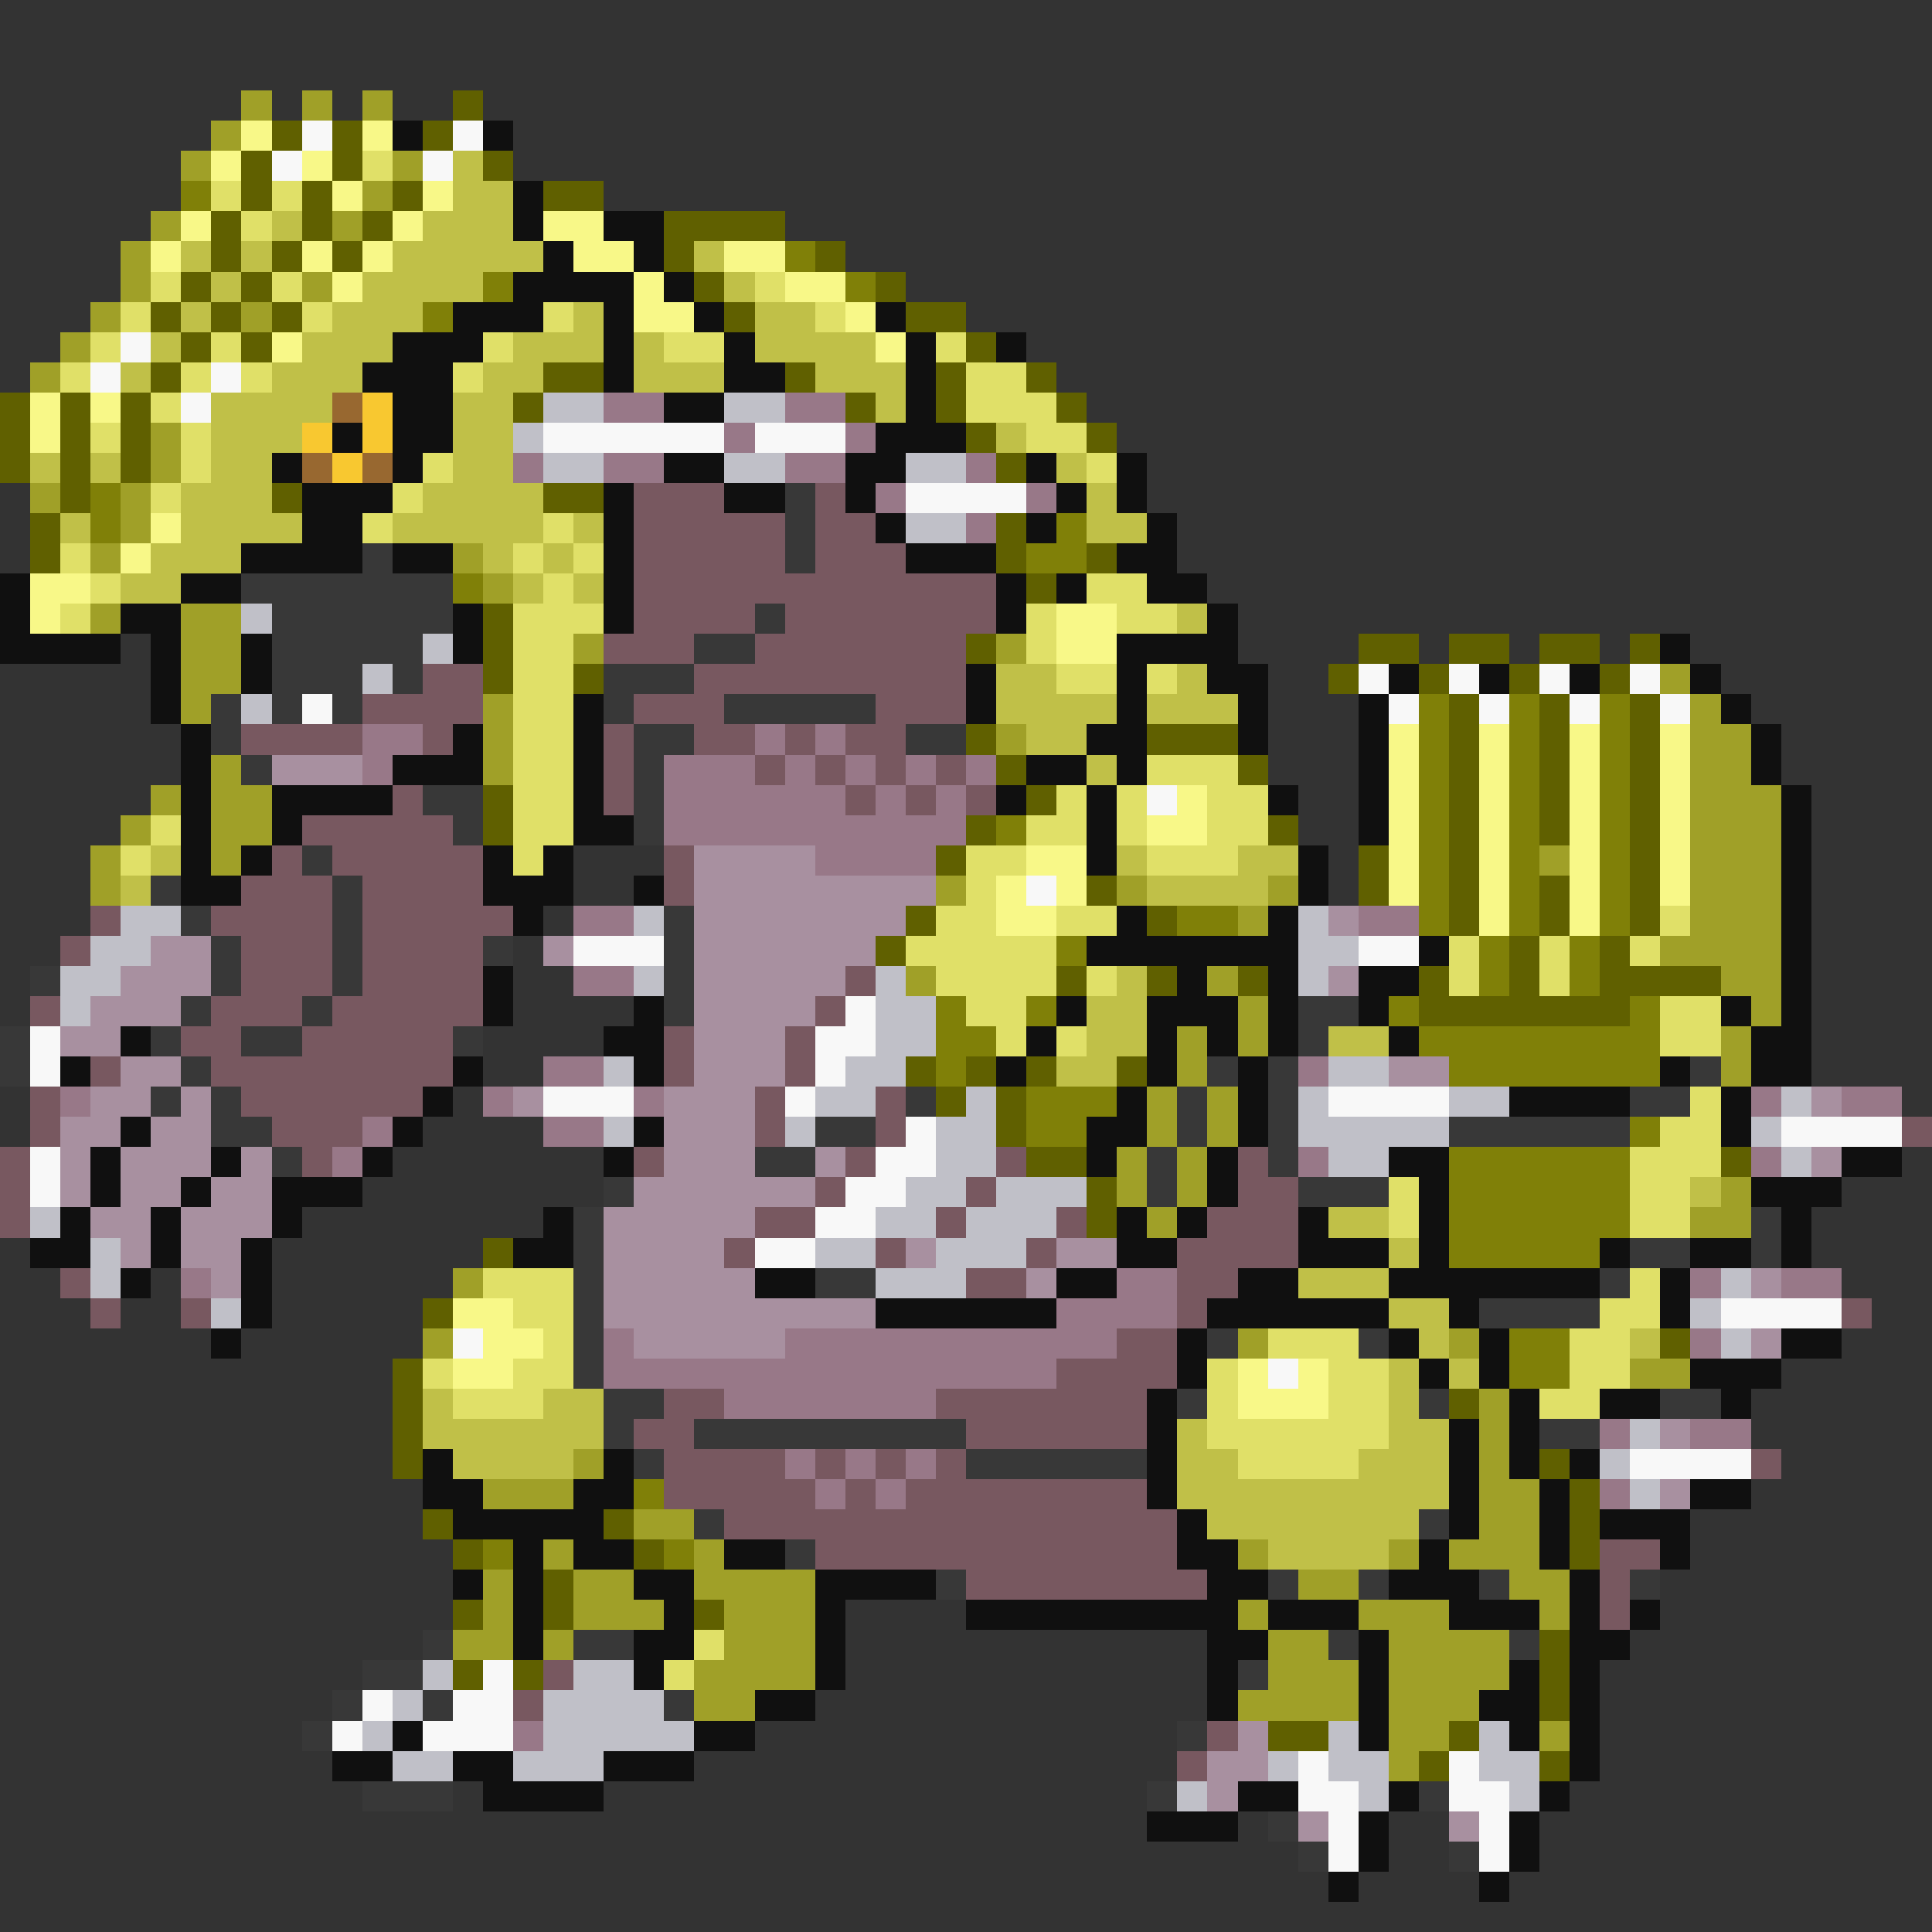 <svg xmlns="http://www.w3.org/2000/svg" viewBox="0 -0.5 64 64" shape-rendering="crispEdges">
<rect x="0" y="-0.5" width="64" height="64" fill="#333333" stroke="none"/>
<path stroke="#a0a028" d="M8 3h1M10 3h1M12 3h1M7 4h1M6 5h1M13 5h1M12 6h1M5 7h1M11 7h1M4 8h1M4 9h1M10 9h1M3 10h1M8 10h1M2 11h1M1 12h1M5 14h1M5 15h1M1 16h1M4 16h1M4 17h1M3 18h1M15 18h1M16 19h1M3 20h1M6 20h2M6 21h2M19 21h1M33 21h1M6 22h2M55 22h1M6 23h1M16 23h1M56 23h1M16 24h1M33 24h1M56 24h2M7 25h1M16 25h1M56 25h2M5 26h1M7 26h2M56 26h3M4 27h1M7 27h2M56 27h3M3 28h1M7 28h1M51 28h1M56 28h3M3 29h1M31 29h1M37 29h1M42 29h1M56 29h3M41 30h1M56 30h3M55 31h4M30 32h1M40 32h1M57 32h2M41 33h1M58 33h1M39 34h1M41 34h1M57 34h1M39 35h1M57 35h1M38 36h1M40 36h1M38 37h1M40 37h1M37 38h1M39 38h1M37 39h1M39 39h1M57 39h1M38 40h1M56 40h2M15 42h1M14 44h1M41 44h1M48 44h1M54 45h2M49 46h1M49 47h1M19 48h1M49 48h1M16 49h3M49 49h2M21 50h2M49 50h2M18 51h1M23 51h1M41 51h1M46 51h1M48 51h3M16 52h1M19 52h2M23 52h4M43 52h2M50 52h2M16 53h1M19 53h3M24 53h3M41 53h1M45 53h3M51 53h1M15 54h2M18 54h1M24 54h3M42 54h2M46 54h4M23 55h4M42 55h3M46 55h4M23 56h2M41 56h4M46 56h3M46 57h2M51 57h1M46 58h1" />
<path stroke="#606000" d="M15 3h1M9 4h1M11 4h1M14 4h1M8 5h1M11 5h1M16 5h1M8 6h1M10 6h1M13 6h1M18 6h2M7 7h1M10 7h1M12 7h1M22 7h4M7 8h1M9 8h1M11 8h1M22 8h1M27 8h1M6 9h1M8 9h1M23 9h1M29 9h1M5 10h1M7 10h1M9 10h1M24 10h1M30 10h2M6 11h1M8 11h1M32 11h1M5 12h1M18 12h2M26 12h1M31 12h1M34 12h1M0 13h1M2 13h1M4 13h1M17 13h1M28 13h1M31 13h1M35 13h1M0 14h1M2 14h1M4 14h1M32 14h1M36 14h1M0 15h1M2 15h1M4 15h1M33 15h1M2 16h1M9 16h1M18 16h2M1 17h1M33 17h1M1 18h1M33 18h1M36 18h1M34 19h1M16 20h1M16 21h1M32 21h1M45 21h2M48 21h2M51 21h2M54 21h1M16 22h1M19 22h1M44 22h1M47 22h1M50 22h1M53 22h1M48 23h1M51 23h1M54 23h1M32 24h1M38 24h3M48 24h1M51 24h1M54 24h1M33 25h1M41 25h1M48 25h1M51 25h1M54 25h1M16 26h1M34 26h1M48 26h1M51 26h1M54 26h1M16 27h1M32 27h1M42 27h1M48 27h1M51 27h1M54 27h1M31 28h1M45 28h1M48 28h1M54 28h1M36 29h1M45 29h1M48 29h1M51 29h1M54 29h1M30 30h1M38 30h1M48 30h1M51 30h1M54 30h1M29 31h1M50 31h1M53 31h1M35 32h1M38 32h1M41 32h1M47 32h1M50 32h1M53 32h4M47 33h7M30 35h1M32 35h1M34 35h1M37 35h1M31 36h1M33 36h1M33 37h1M34 38h2M57 38h1M36 39h1M36 40h1M16 41h1M14 43h1M55 44h1M13 45h1M13 46h1M48 46h1M13 47h1M13 48h1M51 48h1M52 49h1M14 50h1M20 50h1M52 50h1M15 51h1M21 51h1M52 51h1M18 52h1M15 53h1M18 53h1M23 53h1M51 54h1M15 55h1M17 55h1M51 55h1M51 56h1M42 57h2M48 57h1M47 58h1M51 58h1" />
<path stroke="#f8f888" d="M8 4h1M12 4h1M7 5h1M10 5h1M11 6h1M14 6h1M6 7h1M13 7h1M18 7h2M5 8h1M10 8h1M12 8h1M19 8h2M24 8h2M11 9h1M21 9h1M26 9h2M21 10h2M28 10h1M9 11h1M29 11h1M1 13h1M3 13h1M1 14h1M5 17h1M4 18h1M1 19h2M1 20h1M35 20h2M35 21h2M46 24h1M49 24h1M52 24h1M55 24h1M46 25h1M49 25h1M52 25h1M55 25h1M39 26h1M46 26h1M49 26h1M52 26h1M55 26h1M38 27h2M46 27h1M49 27h1M52 27h1M55 27h1M34 28h2M46 28h1M49 28h1M52 28h1M55 28h1M33 29h1M35 29h1M46 29h1M49 29h1M52 29h1M55 29h1M33 30h2M49 30h1M52 30h1M15 43h2M16 44h2M15 45h2M41 45h1M43 45h1M41 46h3" />
<path stroke="#f8f8f8" d="M10 4h1M15 4h1M9 5h1M14 5h1M4 11h1M3 12h1M7 12h1M6 13h1M18 14h6M25 14h3M30 16h4M45 22h1M48 22h1M51 22h1M54 22h1M10 23h1M46 23h1M49 23h1M52 23h1M55 23h1M38 26h1M34 29h1M19 31h3M45 31h2M28 33h1M1 34h1M27 34h2M1 35h1M27 35h1M18 36h3M26 36h1M44 36h4M30 37h1M59 37h4M1 38h1M29 38h2M1 39h1M28 39h2M27 40h2M25 41h2M57 43h4M15 44h1M42 45h1M54 48h4M16 55h1M12 56h1M15 56h2M11 57h1M14 57h3M43 58h1M48 58h1M43 59h2M48 59h2M44 60h1M49 60h1M44 61h1M49 61h1" />
<path stroke="#101010" d="M13 4h1M16 4h1M17 6h1M17 7h1M20 7h2M18 8h1M21 8h1M17 9h4M22 9h1M15 10h3M20 10h1M23 10h1M29 10h1M13 11h3M20 11h1M24 11h1M30 11h1M33 11h1M12 12h3M20 12h1M24 12h2M30 12h1M13 13h2M22 13h2M30 13h1M11 14h1M13 14h2M29 14h3M9 15h1M13 15h1M22 15h2M28 15h2M34 15h1M37 15h1M10 16h3M20 16h1M24 16h2M28 16h1M35 16h1M37 16h1M10 17h2M20 17h1M29 17h1M34 17h1M38 17h1M8 18h4M13 18h2M20 18h1M30 18h3M37 18h2M0 19h1M6 19h2M20 19h1M33 19h1M35 19h1M38 19h2M0 20h1M4 20h2M15 20h1M20 20h1M33 20h1M40 20h1M0 21h4M5 21h1M8 21h1M15 21h1M37 21h4M55 21h1M5 22h1M8 22h1M32 22h1M37 22h1M40 22h2M46 22h1M49 22h1M52 22h1M56 22h1M5 23h1M19 23h1M32 23h1M37 23h1M41 23h1M45 23h1M57 23h1M6 24h1M15 24h1M19 24h1M36 24h2M41 24h1M45 24h1M58 24h1M6 25h1M13 25h3M19 25h1M34 25h2M37 25h1M45 25h1M58 25h1M6 26h1M9 26h4M19 26h1M33 26h1M36 26h1M42 26h1M45 26h1M59 26h1M6 27h1M9 27h1M19 27h2M36 27h1M45 27h1M59 27h1M6 28h1M8 28h1M16 28h1M18 28h1M36 28h1M43 28h1M59 28h1M6 29h2M16 29h3M21 29h1M43 29h1M59 29h1M17 30h1M37 30h1M42 30h1M59 30h1M36 31h7M47 31h1M59 31h1M16 32h1M39 32h1M42 32h1M45 32h2M59 32h1M16 33h1M21 33h1M35 33h1M38 33h3M42 33h1M45 33h1M57 33h1M59 33h1M4 34h1M20 34h2M34 34h1M38 34h1M40 34h1M42 34h1M46 34h1M58 34h2M2 35h1M15 35h1M21 35h1M33 35h1M38 35h1M41 35h1M55 35h1M58 35h2M14 36h1M37 36h1M41 36h1M50 36h4M57 36h1M4 37h1M13 37h1M21 37h1M36 37h2M41 37h1M57 37h1M3 38h1M7 38h1M12 38h1M20 38h1M36 38h1M40 38h1M46 38h2M61 38h2M3 39h1M6 39h1M9 39h3M40 39h1M47 39h1M58 39h3M2 40h1M5 40h1M9 40h1M18 40h1M37 40h1M39 40h1M43 40h1M47 40h1M59 40h1M1 41h2M5 41h1M8 41h1M17 41h2M37 41h2M43 41h3M47 41h1M53 41h1M56 41h2M59 41h1M4 42h1M8 42h1M25 42h2M35 42h2M41 42h2M46 42h7M55 42h1M8 43h1M29 43h6M40 43h6M48 43h1M55 43h1M7 44h1M39 44h1M46 44h1M49 44h1M59 44h2M39 45h1M47 45h1M49 45h1M56 45h3M38 46h1M50 46h1M53 46h2M57 46h1M38 47h1M48 47h1M50 47h1M14 48h1M20 48h1M38 48h1M48 48h1M50 48h1M52 48h1M14 49h2M19 49h2M38 49h1M48 49h1M51 49h1M56 49h2M15 50h5M39 50h1M48 50h1M51 50h1M53 50h3M17 51h1M19 51h2M24 51h2M39 51h2M47 51h1M51 51h1M55 51h1M15 52h1M17 52h1M21 52h2M27 52h4M40 52h2M46 52h3M52 52h1M17 53h1M22 53h1M27 53h1M32 53h9M42 53h3M48 53h3M52 53h1M54 53h1M17 54h1M21 54h2M27 54h1M40 54h2M45 54h1M52 54h2M21 55h1M27 55h1M40 55h1M45 55h1M50 55h1M52 55h1M25 56h2M40 56h1M45 56h1M49 56h2M52 56h1M13 57h1M23 57h2M45 57h1M50 57h1M52 57h1M11 58h2M15 58h2M20 58h3M52 58h1M16 59h4M41 59h2M46 59h1M51 59h1M38 60h3M45 60h1M50 60h1M45 61h1M50 61h1M44 62h1M49 62h1" />
<path stroke="#e0e068" d="M12 5h1M7 6h1M9 6h1M8 7h1M5 9h1M9 9h1M25 9h1M4 10h1M10 10h1M18 10h1M27 10h1M3 11h1M7 11h1M16 11h1M22 11h2M31 11h1M2 12h1M6 12h1M8 12h1M15 12h1M32 12h2M5 13h1M32 13h3M3 14h1M6 14h1M34 14h2M6 15h1M14 15h1M36 15h1M5 16h1M13 16h1M12 17h1M18 17h1M2 18h1M17 18h1M19 18h1M3 19h1M18 19h1M36 19h2M2 20h1M17 20h3M34 20h1M37 20h2M17 21h2M34 21h1M17 22h2M35 22h2M38 22h1M17 23h2M17 24h2M17 25h2M38 25h3M17 26h2M35 26h1M37 26h1M40 26h2M5 27h1M17 27h2M34 27h2M37 27h1M40 27h2M4 28h1M17 28h1M32 28h2M38 28h3M32 29h1M31 30h2M35 30h2M55 30h1M30 31h5M48 31h1M51 31h1M54 31h1M31 32h4M36 32h1M48 32h1M51 32h1M32 33h2M55 33h2M33 34h1M35 34h1M55 34h2M56 36h1M55 37h2M54 38h3M46 39h1M54 39h2M46 40h1M54 40h2M16 42h3M54 42h1M17 43h2M53 43h2M18 44h1M42 44h3M52 44h2M14 45h1M17 45h2M40 45h1M44 45h2M52 45h2M15 46h3M40 46h1M44 46h2M51 46h2M40 47h6M41 48h4M23 54h1M22 55h1" />
<path stroke="#c0c048" d="M15 5h1M15 6h2M9 7h1M14 7h3M6 8h1M8 8h1M13 8h5M23 8h1M7 9h1M12 9h4M24 9h1M6 10h1M11 10h3M19 10h1M25 10h2M5 11h1M10 11h3M17 11h3M21 11h1M25 11h4M4 12h1M9 12h3M16 12h2M21 12h3M27 12h3M7 13h4M15 13h2M29 13h1M7 14h3M15 14h2M33 14h1M1 15h1M3 15h1M7 15h2M15 15h2M35 15h1M6 16h3M14 16h4M36 16h1M2 17h1M6 17h4M13 17h5M19 17h1M36 17h2M5 18h3M16 18h1M18 18h1M4 19h2M17 19h1M19 19h1M39 20h1M33 22h2M39 22h1M33 23h4M38 23h3M34 24h2M36 25h1M5 28h1M37 28h1M41 28h2M4 29h1M38 29h4M37 32h1M36 33h2M36 34h2M44 34h2M35 35h2M56 39h1M44 40h2M46 41h1M43 42h3M46 43h2M47 44h1M54 44h1M46 45h1M48 45h1M14 46h1M18 46h2M46 46h1M14 47h6M39 47h1M46 47h2M15 48h4M39 48h2M45 48h3M39 49h9M40 50h7M42 51h4" />
<path stroke="#808008" d="M6 6h1M26 8h1M16 9h1M28 9h1M14 10h1M3 16h1M3 17h1M35 17h1M34 18h2M15 19h1M47 23h1M50 23h1M53 23h1M47 24h1M50 24h1M53 24h1M47 25h1M50 25h1M53 25h1M47 26h1M50 26h1M53 26h1M33 27h1M47 27h1M50 27h1M53 27h1M47 28h1M50 28h1M53 28h1M47 29h1M50 29h1M53 29h1M39 30h2M47 30h1M50 30h1M53 30h1M35 31h1M49 31h1M52 31h1M49 32h1M52 32h1M31 33h1M34 33h1M46 33h1M54 33h1M31 34h2M47 34h8M31 35h1M48 35h7M34 36h3M34 37h2M54 37h1M48 38h6M48 39h6M48 40h6M48 41h5M50 44h2M50 45h2M21 49h1M16 51h1M22 51h1" />
<path stroke="#986830" d="M11 13h1M10 15h1M12 15h1" />
<path stroke="#f8c830" d="M12 13h1M10 14h1M12 14h1M11 15h1" />
<path stroke="#c0c0c8" d="M18 13h2M24 13h2M17 14h1M18 15h2M24 15h2M30 15h2M30 17h2M8 20h1M14 21h1M12 22h1M8 23h1M4 30h2M21 30h1M43 30h1M3 31h2M43 31h2M2 32h2M21 32h1M29 32h1M43 32h1M2 33h1M29 33h2M29 34h2M20 35h1M28 35h2M44 35h2M27 36h2M32 36h1M43 36h1M48 36h2M59 36h1M20 37h1M26 37h1M31 37h2M43 37h5M58 37h1M31 38h2M44 38h2M59 38h1M30 39h2M33 39h3M1 40h1M29 40h2M32 40h3M3 41h1M27 41h2M31 41h3M3 42h1M29 42h3M57 42h1M7 43h1M56 43h1M57 44h1M54 47h1M53 48h1M54 49h1M14 55h1M19 55h2M13 56h1M18 56h4M12 57h1M18 57h5M44 57h1M49 57h1M13 58h2M17 58h3M42 58h1M44 58h2M49 58h2M39 59h1M45 59h1M50 59h1" />
<path stroke="#987888" d="M20 13h2M26 13h2M24 14h1M28 14h1M17 15h1M20 15h2M26 15h2M32 15h1M29 16h1M34 16h1M32 17h1M12 24h2M25 24h1M27 24h1M12 25h1M22 25h3M26 25h1M28 25h1M30 25h1M32 25h1M22 26h6M29 26h1M31 26h1M22 27h10M27 28h4M19 30h2M45 30h2M19 32h2M18 35h2M43 35h1M2 36h1M16 36h1M21 36h1M58 36h1M61 36h2M12 37h1M18 37h2M11 38h1M43 38h1M58 38h1M6 42h1M37 42h2M56 42h1M59 42h2M35 43h4M20 44h1M26 44h11M56 44h1M20 45h15M24 46h7M53 47h1M56 47h2M26 48h1M28 48h1M30 48h1M27 49h1M29 49h1M53 49h1M17 57h1" />
<path stroke="#785860" d="M21 16h3M27 16h1M21 17h5M27 17h2M21 18h5M27 18h3M21 19h12M21 20h4M26 20h7M20 21h3M25 21h7M14 22h2M23 22h9M12 23h4M21 23h3M29 23h3M8 24h4M14 24h1M20 24h1M23 24h2M26 24h1M28 24h2M20 25h1M25 25h1M27 25h1M29 25h1M31 25h1M13 26h1M20 26h1M28 26h1M30 26h1M32 26h1M10 27h5M9 28h1M11 28h5M22 28h1M8 29h3M12 29h4M22 29h1M3 30h1M7 30h4M12 30h5M2 31h1M8 31h3M12 31h4M8 32h3M12 32h4M28 32h1M1 33h1M7 33h3M11 33h5M27 33h1M6 34h2M10 34h5M22 34h1M26 34h1M3 35h1M7 35h8M22 35h1M26 35h1M1 36h1M8 36h6M25 36h1M29 36h1M1 37h1M9 37h3M25 37h1M29 37h1M63 37h1M0 38h1M10 38h1M21 38h1M28 38h1M33 38h1M41 38h1M0 39h1M27 39h1M32 39h1M41 39h2M0 40h1M25 40h2M31 40h1M35 40h1M40 40h3M24 41h1M29 41h1M34 41h1M39 41h4M2 42h1M32 42h2M39 42h2M3 43h1M6 43h1M39 43h1M61 43h1M37 44h2M35 45h4M22 46h2M31 46h7M21 47h2M32 47h6M22 48h4M27 48h1M29 48h1M31 48h1M58 48h1M22 49h5M28 49h1M30 49h8M24 50h15M27 51h12M53 51h2M32 52h8M53 52h1M53 53h1M18 55h1M17 56h1M40 57h1M39 58h1" />
<path stroke="#383838" d="M26 16h1M26 17h1M12 18h1M26 18h1M8 19h7M9 20h6M25 20h1M9 21h5M23 21h2M9 22h3M13 22h1M20 22h3M7 23h1M9 23h1M11 23h1M20 23h1M24 23h5M7 24h1M21 24h2M30 24h2M8 25h1M21 25h1M14 26h2M21 26h1M15 27h1M21 27h1M10 28h1M5 29h1M11 29h1M6 30h1M11 30h1M22 30h1M7 31h1M11 31h1M16 31h1M22 31h1M1 32h1M7 32h1M11 32h1M22 32h1M6 33h1M10 33h1M22 33h1M43 33h2M0 34h1M5 34h1M8 34h2M15 34h1M43 34h1M0 35h1M6 35h1M40 35h1M42 35h1M56 35h1M5 36h1M7 36h1M30 36h1M39 36h1M42 36h1M54 36h2M7 37h2M27 37h2M39 37h1M42 37h1M48 37h6M9 38h1M25 38h2M38 38h1M42 38h1M20 39h1M38 39h1M43 39h3M19 40h1M58 40h1M19 41h1M54 41h2M58 41h1M19 42h1M27 42h2M53 42h1M19 43h1M49 43h4M19 44h1M40 44h1M45 44h1M19 45h1M20 46h2M39 46h1M47 46h1M55 46h2M20 47h1M23 47h9M51 47h2M21 48h1M32 48h6M23 50h1M47 50h1M26 51h1M31 52h1M42 52h1M45 52h1M49 52h1M54 52h1M14 54h1M19 54h2M44 54h1M50 54h1M12 55h2M41 55h1M11 56h1M14 56h1M22 56h1M10 57h1M39 57h1M12 59h3M38 59h1M47 59h1M42 60h1M43 61h1M48 61h1" />
<path stroke="#a890a0" d="M9 25h3M23 28h4M23 29h8M23 30h7M44 30h1M5 31h2M18 31h1M23 31h6M4 32h3M23 32h5M44 32h1M3 33h3M23 33h4M2 34h2M23 34h3M4 35h2M23 35h3M46 35h2M3 36h2M6 36h1M17 36h1M22 36h3M60 36h1M2 37h2M5 37h2M22 37h3M2 38h1M4 38h3M8 38h1M22 38h3M27 38h1M60 38h1M2 39h1M4 39h2M7 39h2M21 39h6M3 40h2M6 40h3M20 40h5M4 41h1M6 41h2M20 41h4M30 41h1M35 41h2M7 42h1M20 42h5M34 42h1M58 42h1M20 43h9M21 44h5M58 44h1M55 47h1M55 49h1M41 57h1M40 58h2M40 59h1M43 60h1M48 60h1" />
</svg>